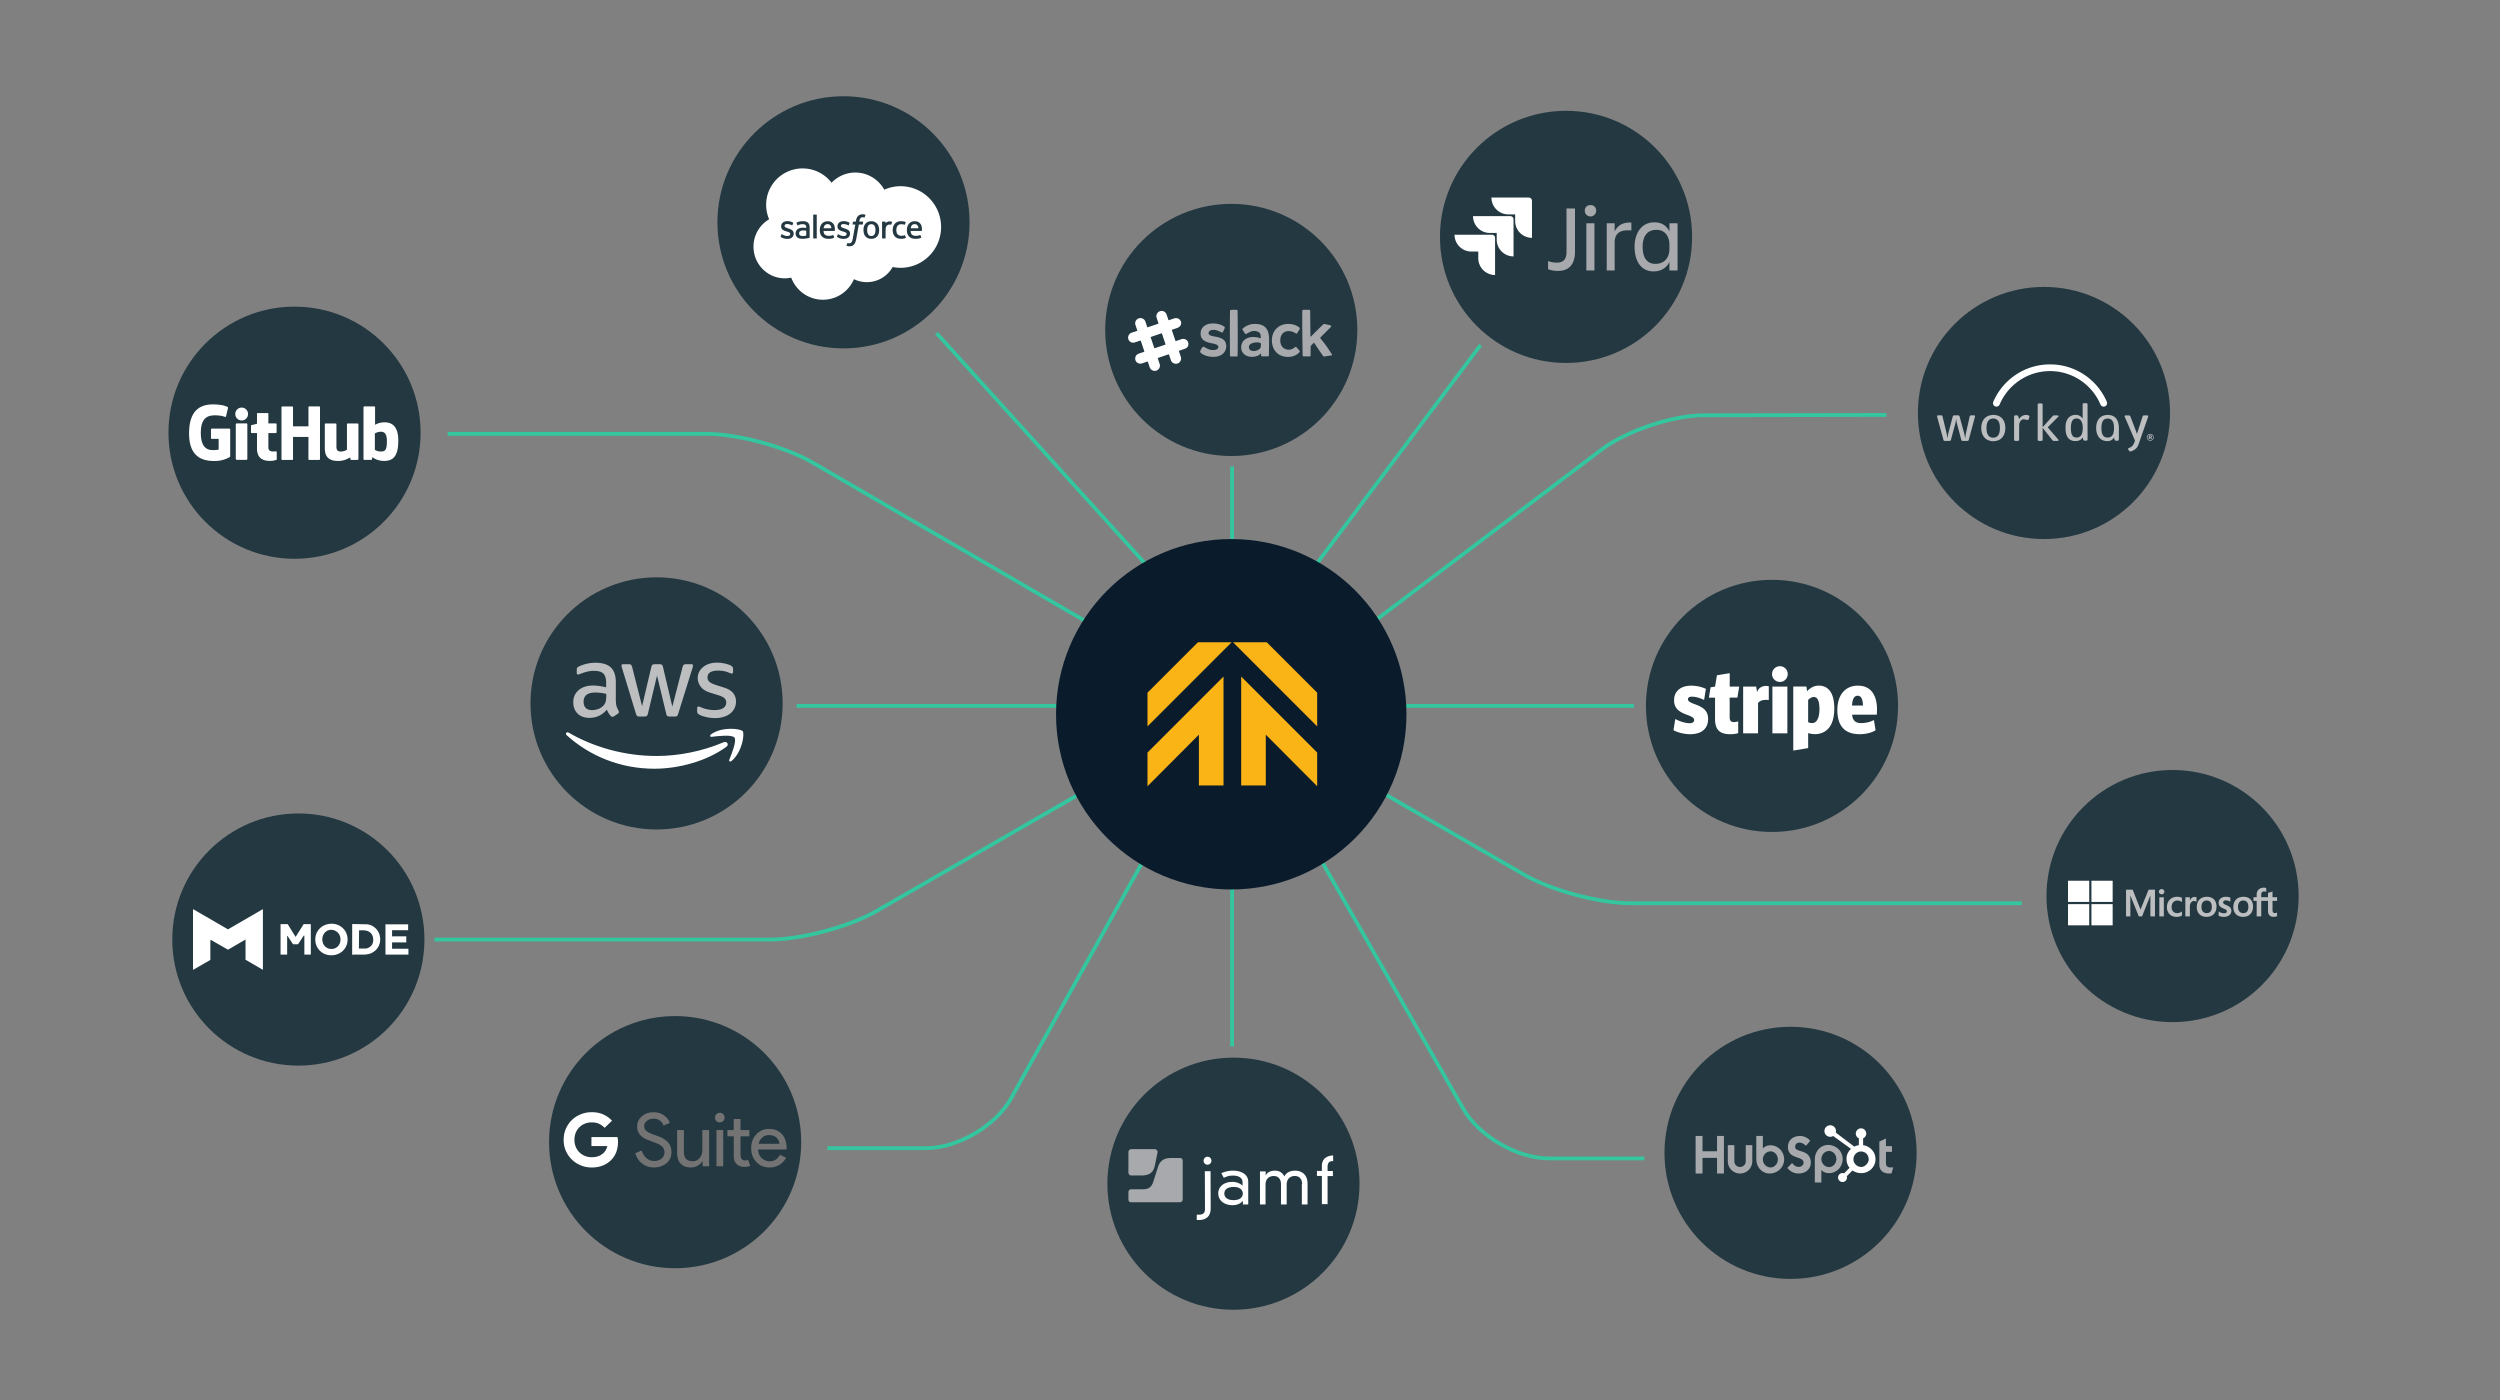 <svg xmlns="http://www.w3.org/2000/svg" xmlns:xlink="http://www.w3.org/1999/xlink" width="1316" height="737"><rect width="100%" height="100%" fill="#808080" stroke="none"/><style><![CDATA[.B{mask:url(#E)}.C{fill:#fff}.D{fill:#a7a9ac}.E{fill:#bcbec0}]]></style><defs><path id="A" d="M0 737h1316V.275H0z"/><path id="B" d="M1008.912 606.86c0 36.65-29.712 66.363-66.363 66.363s-66.363-29.712-66.363-66.363 29.71-66.363 66.363-66.363 66.363 29.712 66.363 66.363"/><path id="C" d="M221.4 227.777c0 36.65-29.71 66.363-66.363 66.363s-66.363-29.712-66.363-66.363 29.712-66.363 66.363-66.363 66.363 29.712 66.363 66.363"/><path id="D" d="M1142.31 217.398c0 36.65-29.712 66.363-66.363 66.363s-66.364-29.712-66.364-66.363 29.712-66.363 66.364-66.363 66.363 29.712 66.363 66.363"/></defs><g fill="none" fill-rule="evenodd"><g fill="#233841"><use xlink:href="#B"/><path d="M715.656 623.095c0 36.65-29.712 66.362-66.363 66.362s-66.363-29.712-66.363-66.362 29.712-66.363 66.363-66.363 66.363 29.712 66.363 66.363"/><use xlink:href="#B" x="-587.16" y="-5.638"/><path d="M223.417 494.57c0 36.65-29.71 66.363-66.363 66.363S90.69 531.22 90.69 494.57s29.712-66.363 66.363-66.363 66.363 29.712 66.363 66.363"/><use xlink:href="#C"/><path d="M411.985 370.273c0 36.65-29.7 66.362-66.363 66.362s-66.363-29.7-66.363-66.362 29.71-66.373 66.363-66.373 66.363 29.712 66.363 66.363M714.5 173.682c0 36.65-29.712 66.363-66.363 66.363s-66.363-29.712-66.363-66.363 29.712-66.363 66.363-66.363 66.363 29.71 66.363 66.363"/><use xlink:href="#C" x="288.978" y="-110.753"/><use xlink:href="#D"/><use xlink:href="#D" x="67.688" y="254.292"/><use xlink:href="#D" x="-143.17" y="154.182"/><path d="M890.728 124.697c0 36.65-29.712 66.363-66.363 66.363s-66.363-29.712-66.363-66.363 29.712-66.363 66.363-66.363 66.363 29.712 66.363 66.363"/></g><path d="M648.572 245.53V294m0 256.863V449.158M492.997 175.36l116.786 129.033" stroke="#33c69f" stroke-width="2"/><g transform="translate(0 -.275)"><path d="M687.36 439.04l82.955 144.98c8.194 14.322 28.4 26.04 44.9 26.04h50.34M581.387 333.065l-153.73-89.34c-14.265-8.3-39.438-15.074-55.938-15.074H235.667m480.09 181.993l86.57 50.075c14.283 8.262 39.47 15.022 55.97 15.022h205.95M419.334 371.854h151.66m289.108 0h-133.95m-144.765 38.8l-120.02 69.214c-14.293 8.243-39.488 14.987-55.988 14.987h-176.7m764.336-276.15l-96.133.18c-16.5.03-40.772 8.193-53.938 18.137l-127.176 96.05M609.783 439.04L532.23 578.447c-8.022 14.42-28.085 26.217-44.585 26.217h-52.1m343.798-422.74L687.36 304.67" stroke="#33c69f" stroke-width="2"/><path d="M376.48 378.283a20.54 20.54 0 0 1-4.783-.56c-1.553-.372-2.764-.776-3.572-1.242-.497-.28-.84-.6-.963-.87a2.2 2.2 0 0 1-.186-.87v-1.584c0-.652.248-.963.714-.963a1.76 1.76 0 0 1 .559.093c.187.062.466.186.777.31a16.92 16.92 0 0 0 3.416 1.087c1.243.248 2.454.372 3.697.372 1.956 0 3.478-.34 4.534-1.024s1.616-1.678 1.616-2.95c0-.87-.28-1.584-.84-2.174s-1.616-1.118-3.137-1.615l-4.504-1.398c-2.267-.715-3.945-1.77-4.97-3.168-1.025-1.367-1.553-2.888-1.553-4.504 0-1.304.28-2.454.84-3.448a8 8 0 0 1 2.236-2.547c.932-.714 1.988-1.242 3.23-1.615s2.548-.527 3.914-.527c.683 0 1.398.03 2.08.124l2.02.342 1.77.497c.56.185.994.372 1.304.558.435.25.745.497.932.777.186.25.28.6.28 1.025v1.46c0 .652-.25.993-.715.993-.248 0-.652-.124-1.18-.372-1.77-.808-3.76-1.212-5.964-1.212-1.77 0-3.168.28-4.13.87s-1.46 1.49-1.46 2.765c0 .87.31 1.615.932 2.205s1.77 1.18 3.417 1.708l4.4 1.397c2.237.715 3.852 1.71 4.815 2.983s1.428 2.733 1.428 4.348c0 1.335-.28 2.547-.807 3.603-.56 1.056-1.304 1.988-2.267 2.733-.963.777-2.113 1.336-3.448 1.74a14.8 14.8 0 0 1-4.442.652zm-39.912-.84c-.56 0-.932-.093-1.18-.3-.25-.187-.467-.622-.653-1.21l-7.3-24c-.186-.62-.28-1.026-.28-1.242 0-.497.248-.777.745-.777h3.044c.6 0 .994.093 1.21.31.25.185.435.62.62 1.21l5.22 20.56 4.845-20.56c.155-.62.342-1.026.6-1.21s.683-.31 1.242-.31h2.485c.59 0 .994.093 1.243.31.248.185.466.62.6 1.21l4.907 20.8 5.374-20.8c.186-.62.404-1.026.62-1.21.25-.187.652-.31 1.21-.31h2.89c.497 0 .777.248.777.777 0 .155-.032.3-.062.497a4.58 4.58 0 0 1-.218.776l-7.486 24c-.186.62-.403 1.024-.652 1.21s-.652.3-1.18.3h-2.672c-.59 0-.993-.092-1.242-.3s-.466-.62-.6-1.242l-4.814-20.035-4.784 20.003c-.155.62-.34 1.026-.6 1.243s-.683.3-1.242.3h-2.67zm-24.942-3.354c1.025 0 2.082-.187 3.2-.56s2.112-1.057 2.95-1.988c.497-.6.87-1.242 1.057-1.988s.3-1.646.3-2.703v-1.303c-.9-.218-1.864-.405-2.857-.53s-1.957-.186-2.92-.186c-2.08 0-3.603.404-4.628 1.242s-1.522 2.02-1.522 3.572c0 1.46.372 2.547 1.15 3.292.745.778 1.833 1.15 3.26 1.15zm12.61-4.72c0 1.15.124 2.08.342 2.764.248.683.56 1.428.993 2.236.156.25.218.497.218.715 0 .3-.186.62-.6.93l-1.957 1.305c-.28.187-.56.28-.807.28-.31 0-.622-.155-.933-.434-.434-.466-.807-.963-1.118-1.46l-.963-1.832c-2.422 2.857-5.466 4.286-9.13 4.286-2.61 0-4.7-.746-6.212-2.236s-2.3-3.48-2.3-5.964c0-2.64.932-4.783 2.827-6.4s4.4-2.423 7.61-2.423c1.056 0 2.144.094 3.293.25s2.33.403 3.572.682v-2.266c0-2.362-.497-4.007-1.46-4.97-.994-.963-2.67-1.43-5.063-1.43-1.087 0-2.205.124-3.354.403s-2.267.622-3.355 1.056a8.77 8.77 0 0 1-1.087.404c-.218.063-.373.093-.497.093-.435 0-.652-.3-.652-.963v-1.52c0-.497.062-.87.217-1.087s.435-.436.87-.652c1.087-.56 2.392-1.026 3.914-1.398 1.52-.404 3.137-.59 4.845-.59 3.696 0 6.398.84 8.138 2.516 1.708 1.678 2.578 4.224 2.578 7.64v10.064h.062z" class="E"/><g class="C"><path d="M382.352 393.38c-10.22 7.547-25.065 11.554-37.832 11.554-17.9 0-34-6.616-46.186-17.612-.963-.87-.093-2.05 1.056-1.366 13.17 7.64 29.414 12.27 46.218 12.27 11.337 0 23.792-2.36 35.253-7.206 1.708-.777 3.168 1.118 1.5 2.36m4.256-4.847c-1.305-1.678-8.635-.808-11.958-.404-.994.125-1.15-.745-.25-1.398 5.84-4.1 15.437-2.92 16.555-1.552 1.118 1.397-.3 10.995-5.777 15.6-.84.715-1.646.342-1.274-.6 1.243-3.075 4.007-10 2.703-11.647"/><path d="M145.17 223.165h-3.9l-.007-5.166c0-.195-.1-.293-.326-.293H135.6c-.207 0-.32.1-.32.3v5.338l-2.85.697c-.185.054-.312.223-.312.416v3.354c0 .24.193.436.43.436h2.732v8.07c0 5.994 4.204 6.583 7.042 6.583 1.296 0 2.847-.416 3.103-.512.155-.056.245-.217.245-.4l.004-3.7a.44.44 0 0 0-.432-.435c-.228 0-.8.093-1.4.093-1.92 0-2.57-.894-2.57-2.05v-7.67h3.9c.238 0 .43-.194.43-.435v-4.2a.43.43 0 0 0-.43-.434m57.2-.57c-2.937 0-4.936 1.3-4.936 1.3v-9.237c0-.24-.192-.435-.43-.435h-5.227a.43.43 0 0 0-.43.435v27.276c0 .24.193.437.432.437h3.627c.163 0 .286-.085.378-.232s.22-1.257.22-1.257 2.137 2.025 6.184 2.025c4.75 0 7.474-2.4 7.474-10.817s-4.35-9.506-7.3-9.506m-2.04 15.368c-1.794-.055-3-.87-3-.87v-8.638s1.2-.735 2.673-.867c1.863-.167 3.658.396 3.658 4.84 0 4.686-.8 5.6-3.32 5.535m-12.097-14.756h-5.173c-.237 0-.43.196-.43.436v13.375s-1.314.96-3.18.96-2.36-.846-2.36-2.672v-11.664c0-.24-.193-.436-.43-.436h-5.25c-.236 0-.43.196-.43.436v12.547c0 5.424 3.023 6.75 7.182 6.75 3.412 0 6.163-1.884 6.163-1.884s.13.993.2 1.1.214.237.38.237l3.34-.015c.236 0 .43-.196.43-.435l-.001-18.3c0-.24-.194-.436-.432-.436M130.2 236.18v-12.6c0-.24-.193-.434-.432-.435h-5.196c-.238 0-.452.246-.452.485v18.04c0 .53.33.688.758.688h4.682c.514 0 .64-.253.64-.696v-5.5m.372-17.944c0-1.876-1.505-3.394-3.36-3.394s-3.36 1.518-3.36 3.394 1.506 3.396 3.36 3.396 3.36-1.52 3.36-3.396m37.874-3.58a.43.43 0 0 0-.428-.435h-5.214c-.24.001-.433.196-.432.435l.001 10.074h-8.125V214.67a.43.43 0 0 0-.428-.435h-5.215c-.238.001-.43.196-.43.435v27.276c0 .24.194.437.43.437h5.213c.238 0 .43-.197.43-.437V230.28h8.125l-.014 11.667c0 .24.194.437.432.437h5.225c.24 0 .43-.197.43-.437V214.67m-47.7 11.237h-9.258c-.24.001-.432.194-.432.433v4.526c0 .24.193.433.432.434h3.612v5.623s-.8.277-3.053.277c-2.645 0-6.34-.967-6.34-9.092s3.847-9.196 7.46-9.196c3.126 0 4.473.55 5.33.816.27.083.52-.186.52-.425l1.032-4.373c0-.112-.037-.246-.165-.338-.348-.248-2.47-1.436-7.836-1.436-6.18 0-12.52 2.63-12.52 15.27s7.258 14.524 13.374 14.524c5.065 0 8.137-2.164 8.137-2.164.127-.07.14-.247.14-.328V226.34c0-.24-.194-.433-.432-.433m197.526 368.066c-.913-.934-1.906-1.647-2.958-2.144s-2.38-.734-3.9-.734a9.36 9.36 0 0 0-3.493.654 8.62 8.62 0 0 0-2.858 1.847c-.833.793-1.5 1.766-1.965 2.898s-.714 2.38-.714 3.77.238 2.64.714 3.772 1.132 2.083 1.965 2.877 1.806 1.43 2.898 1.867 2.282.654 3.533.654c1.33 0 2.5-.18 3.493-.556s1.846-.892 2.56-1.528a7.09 7.09 0 0 0 1.29-1.607c.377-.656.674-1.37.893-2.164h-8.396v-4.763h13.695c.08.317.14.694.2 1.17s.08.913.08 1.37c0 1.886-.278 3.593-.834 5.16s-1.4 2.937-2.52 4.147c-1.25 1.33-2.74 2.343-4.486 3.078s-3.75 1.1-5.994 1.1c-2.025 0-3.93-.356-5.716-1.1s-3.354-1.748-4.704-3.038c-1.33-1.3-2.382-2.818-3.176-4.585s-1.17-3.73-1.17-5.834.397-4.05 1.17-5.836 1.826-3.315 3.176-4.605c1.33-1.3 2.898-2.282 4.704-3.017s3.7-1.1 5.716-1.1c2.303 0 4.347.397 6.113 1.2s3.295 1.885 4.585 3.275l-3.9 3.77z"/></g><path d="M353.464 606.754c0 2.44-.893 4.406-2.68 5.895-1.806 1.45-4 2.183-6.6 2.183-2.302 0-4.346-.675-6.113-2.024s-2.977-3.196-3.652-5.518l3.414-1.4c.238.834.556 1.588.973 2.263s.893 1.25 1.448 1.726a6.8 6.8 0 0 0 1.846 1.132 5.63 5.63 0 0 0 2.144.417c1.627 0 2.977-.417 4-1.27 1.032-.834 1.548-1.965 1.548-3.355 0-1.17-.436-2.163-1.3-2.997-.794-.794-2.302-1.588-4.505-2.342l-4.168-1.628c-2.958-1.508-4.427-3.7-4.427-6.648 0-2.045.814-3.8 2.442-5.24 1.667-1.45 3.692-2.184 6.113-2.184 2.124 0 3.97.536 5.518 1.628 1.548 1.072 2.6 2.4 3.116 4l-3.315 1.37c-.317-1.032-.933-1.905-1.846-2.58-.913-.696-2.044-1.032-3.354-1.032-1.4 0-2.58.396-3.533 1.17a3.37 3.37 0 0 0-1.429 2.819c0 .953.377 1.786 1.13 2.48.834.695 2.64 1.53 5.4 2.48 2.82.953 4.843 2.143 6.054 3.533 1.17 1.4 1.766 3.096 1.766 5.12m19.828 7.455h-3.414v-2.64h-.16c-.535.933-1.4 1.707-2.5 2.342-1.132.615-2.303.933-3.513.933-2.343 0-4.13-.675-5.38-2.004s-1.886-3.235-1.886-5.696v-12h3.573v11.75c.08 3.117 1.647 4.664 4.704 4.664 1.43 0 2.62-.576 3.573-1.726s1.428-2.54 1.428-4.15v-10.54h3.573v19.054z" fill="#737373"/><mask id="E" class="C"><use xlink:href="#A"/></mask><path d="M377.143 614.197h3.572v-19.054h-3.572v19.054zm4.306-25.624c0 .696-.238 1.3-.734 1.787a2.42 2.42 0 0 1-1.786.735 2.42 2.42 0 0 1-2.521-2.522c0-.697.238-1.3.735-1.786s1.1-.734 1.786-.734 1.3.238 1.786.734.734 1.092.734 1.786zm10.24 25.942c-1.548 0-2.838-.477-3.87-1.43s-1.548-2.302-1.568-4v-10.66H382.9v-3.274h3.334v-5.836h3.572v5.836h4.665v3.274h-4.665v9.488c0 1.27.24 2.124.735 2.58s1.052.675 1.667.675a3.96 3.96 0 0 0 .834-.1c.278-.06.516-.16.754-.258l1.13 3.195c-.893.337-1.985.516-3.235.516m7.66-12.143h10.937c-.1-1.33-.636-2.422-1.608-3.295s-2.283-1.3-3.9-1.3c-1.35 0-2.5.416-3.473 1.25-.992.853-1.627 1.964-1.945 3.354m5.716 12.444c-2.798 0-5.1-.953-6.926-2.878-1.807-1.924-2.72-4.346-2.72-7.264 0-2.898.873-5.32 2.64-7.244s4-2.898 6.768-2.898c2.818 0 5.08.913 6.75 2.738s2.5 4.387 2.5 7.682l-.04.397h-14.966c.06 1.866.675 3.375 1.866 4.505s2.62 1.707 4.287 1.707c2.283 0 4.07-1.13 5.36-3.414l3.196 1.548c-.854 1.6-2.045 2.86-3.553 3.772-1.528.893-3.255 1.35-5.16 1.35" fill="#737373" class="B"/><path d="M995.385 614.824c-2.035 0-2.613-.88-2.613-2.23v-5.97h3.164v-3.028h-3.164v-4l-3.493 1.57v12.163c0 3.1 2.145 4.678 5.087 4.678.44 0 1.047-.028 1.378-.11l.853-3.137-1.212.054zm-32.482-.193c-2.338 0-4.127-1.956-4.127-4.24s1.79-4.238 4.127-4.238c1.98 0 3.77 1.953 3.77 4.238s-1.79 4.24-3.77 4.24zm-.614-11.668c-3.687 0-6.97 3.107-6.97 7.65v12.163h3.45v-6.577c1.15 1.128 2.34 1.624 4.048 1.624 3.852 0 7.166-3.22 7.166-7.43 0-4.265-3.594-7.43-7.694-7.43zm-17.313 1.063c0-1.735 1.156-2.285 2.422-2.285 1.018 0 2.366.77 3.246 1.706l2.256-2.642c-1.127-1.512-3.41-2.56-5.283-2.56-3.743 0-6.44 2.175-6.44 5.78 0 6.687 8.228 4.567 8.228 8.31 0 1.154-1.127 2.174-2.42 2.174-2.038 0-2.7-.992-3.633-2.038l-2.505 2.586c1.597 1.954 3.577 2.946 5.944 2.946 3.55 0 6.412-2.202 6.412-5.642 0-7.43-8.228-5.118-8.228-8.337zM932.1 614.824c-2.34 0-4.127-1.953-4.127-4.237s1.788-4.24 4.127-4.24c1.98 0 3.77 1.954 3.77 4.24s-1.79 4.237-3.77 4.237zm-.086-11.668c-1.707 0-2.898.495-4.048 1.625v-6.546h-3.45v12.13c0 4.54 3.283 7.65 6.972 7.65 4.1 0 7.693-3.165 7.693-7.43 0-4.21-3.314-7.43-7.166-7.43zm-13.042 8.417a3.01 3.01 0 0 1-3.005 3.004 3.01 3.01 0 0 1-3.004-3.004v-8.517h-3.44v8.517a6.45 6.45 0 0 0 6.444 6.443 6.45 6.45 0 0 0 6.443-6.443v-8.517h-3.438v8.517zm-26.4-13.338h3.626v8.06h7.65v-8.06h3.632v19.78h-3.632v-8.227h-7.65v8.227h-3.626v-19.78z" class="B D"/><path d="M982.62 613.093c-.814.905-1.75 1.462-2.808 1.462h-.174c-.605 0-1.196-.167-1.775-.47-.65-.334-1.147-.81-1.554-1.415-.418-.593-.646-1.24-.646-1.927v-.21c0-.674.13-1.314.456-1.92a4.16 4.16 0 0 1 1.446-1.582c.616-.405 1.273-.604 2.004-.604h.07c.664 0 1.292.13 1.884.435a3.98 3.98 0 0 1 1.481 1.346 4.27 4.27 0 0 1 .663 1.892l.017.427c0 .926-.354 1.786-1.063 2.565m3.665-6.293c-.66-1.14-1.592-2.05-2.756-2.738-.87-.506-1.77-.827-2.787-.965v-3.617c1.017-.43 1.647-1.386 1.647-2.5 0-1.518-1.217-2.748-2.735-2.748s-2.757 1.23-2.757 2.748c0 1.114.594 2.07 1.61 2.5v3.62c-.813.117-1.657.37-2.426.76l-9.742-7.4a3.01 3.01 0 0 0 .127-.804c0-1.68-1.363-3.044-3.044-3.044s-3.044 1.363-3.044 3.044 1.363 3.045 3.045 3.045c.574 0 1.104-.168 1.562-.444l.637.482 8.744 6.3c-.462.425-.893.908-1.237 1.45-.698 1.105-1.124 2.32-1.124 3.645v.276c0 .93.176 1.81.477 2.634a6.95 6.95 0 0 0 1.133 1.968l-2.9 2.91a2.34 2.34 0 0 0-3.161 2.206 2.34 2.34 0 0 0 .69 1.664c.44.443 1.04.692 1.663.7s1.224-.247 1.664-.7a2.34 2.34 0 0 0 .69-1.664 2.35 2.35 0 0 0-.109-.706l3-3c.412.284.856.524 1.333.73.943.407 1.982.655 3.12.655h.21c1.257 0 2.444-.295 3.56-.9 1.176-.638 2.096-1.51 2.8-2.626s1.083-2.353 1.083-3.712v-.068c0-1.337-.31-2.57-.96-3.7" class="B C"/><path d="M595.526 605.194c-.79 0-1.527.737-1.527 1.527v10.794a1.5 1.5 0 0 0 1.527 1.528h5.46c2.46 0 5.927-.54 6.86-4.922l1.473-7.06c.198-1.006-.54-1.868-1.527-1.868h-12.267zm20.853 4.652c-3.665 0-5.856 1.527-6.86 4.868l-2.533 7.92c-.934 2.605-2.46 3.664-5.19 3.664h-6.322c-.8 0-1.473.666-1.473 1.473v4.06c0 .736.593 1.33 1.4 1.33h25.702c.79 0 1.473-.665 1.473-1.473v-20.44c0-.79-.592-1.402-1.4-1.402h-4.795z" class="B D"/><path d="M634.23 616.778h3l.072 19.65c0 4.527-2.928 6.053-6.197 6.053h-1.13v-2.802h1.13c2.928 0 3.197-1.598 3.197-3.125l-.072-19.775zm1.4-7.598a2.08 2.08 0 0 1 2.066 2.067c0 1.203-.934 2.136-2.066 2.136a2.08 2.08 0 0 1-2.066-2.065c0-1.203.935-2.138 2.066-2.138zm18.446 13.453c0-2.855-2.856-3.538-5.137-3.538-1.598 0-3.125.396-4.724 1.204l-1.33-2.46c2.605-1.13 4.67-1.33 6.197-1.33 4.13 0 7.993 1.797 7.993 5.928v11.855h-2.802v-1.868c-1.527 1.598-3.197 2.262-5.46 2.262-4.202 0-7.525-2.335-7.525-6.268 0-3.197 2.658-6 7.454-6 1.796 0 3.736.54 5.334 1.994v-1.78zm-4.723 2.46c-3.665 0-4.868 1.796-4.868 3.467s1.203 3.466 4.868 3.466 4.867-1.796 4.867-3.466c-.018-1.653-1.275-3.467-4.867-3.467zm36.083-1.455c0-3-1.725-4.328-3.8-4.328-2.46 0-4.328 1.6-4.328 4.454V634.3h-3v-10.65c0-3-1.724-4.328-3.8-4.328-2.46 0-4.328 1.6-4.328 4.454v10.526h-2.928v-17.387h3v2.065h.073c.8-1.795 2.927-2.46 4.723-2.46 1.725 0 3.664.468 5.065 3 1.06-2.2 3.323-3 5.586-3 3.736 0 6.592 2.264 6.592 6.8v10.992h-3V623.64h.126zm10.4-9.6c0-3.665 2.46-5.4 5.927-5.533v3h-.593c-1.526 0-2.334 1.258-2.334 2.803v2.4h2.802v2.658h-2.802v14.78h-3v-14.853h-2.604v-2.64h2.604v-2.604zM804.73 104.262H785.1c0 4.894 3.968 8.86 8.86 8.86h3.617v3.5a8.86 8.86 0 0 0 8.854 8.855v-19.503c0-.94-.763-1.703-1.703-1.703m-9.71 9.78H775.4a8.86 8.86 0 0 0 8.855 8.854h3.615v3.502a8.86 8.86 0 0 0 8.86 8.849v-19.502c0-.94-.763-1.703-1.703-1.703m-9.727 9.774h-19.628c0 4.894 3.968 8.86 8.86 8.86h3.627v3.5a8.86 8.86 0 0 0 8.844 8.854v-19.5c0-.94-.763-1.703-1.703-1.703" class="C B"/><path d="M824.605 110.002h4.474v22.705c0 6.016-2.632 10.167-8.8 10.167a15.93 15.93 0 0 1-5.365-.847v-4.35c1.472.57 3.04.858 4.62.847 3.778 0 5.083-2.26 5.083-5.518L824.605 110zm10.438 32.65h4.275V117.8h-4.275v24.852zm2.186-34.397a2.79 2.79 0 0 1 2.982 2.584c.01.133.01.266 0 .398.001 1.647-1.333 2.984-2.98 2.985s-2.983-1.333-2.984-2.98v-.005a2.79 2.79 0 0 1 2.584-2.982 2.95 2.95 0 0 1 .399 0zm8.545 9.54h4.174v4.372c1.44-2.932 3.953-5.022 8.8-4.723v4.175c-5.468-.565-8.8 1.095-8.8 6.36v14.685h-4.174v-24.87zm25.744 21.372c3.83 0 7.26-2.434 7.26-7.952v-2c0-5.518-3.13-7.953-6.78-7.953-4.823 0-7.308 3.18-7.308 8.947.022 5.987 2.406 8.97 6.834 8.97h-.006zm7.26-.994c-1.593 3.282-4.575 4.97-8.4 4.97-6.608 0-9.94-5.615-9.94-12.923 0-7 3.48-12.923 10.437-12.923 3.626 0 6.412 1.638 7.908 4.87v-4.372h4.276v24.85h-4.276l-.005-4.473z" class="D B"/><path d="M1131.957 471.84v10.832h2.422v-14.077h-3.353l-4.26 10.456-4.134-10.456h-3.49v14.077h2.276V471.84h.078l4.366 10.833h1.718l4.298-10.832h.078zm5.92-3.554c-.39 0-.732.133-1.01.397s-.424.596-.424.99c0 .387.14.713.42.97s.618.386 1.016.386.74-.13 1.02-.386.424-.584.424-.97c0-.38-.138-.708-.413-.978s-.62-.408-1.03-.408zm-1.21 14.386h2.373v-10.088h-2.373v10.088zm9.45-10.33c-1.09 0-2.06.233-2.886.693s-1.467 1.12-1.903 1.957-.653 1.812-.653 2.9c0 .953.213 1.828.635 2.6a4.46 4.46 0 0 0 1.776 1.795c.755.42 1.628.63 2.594.63 1.128 0 2.1-.225 2.863-.67l.03-.018v-2.174l-.1.073c-.35.254-.742.458-1.162.605s-.8.22-1.137.22c-.93 0-1.68-.29-2.22-.865s-.82-1.383-.82-2.4c0-1.023.288-1.852.854-2.463s1.315-.918 2.226-.918c.78 0 1.54.263 2.26.785l.1.072v-2.3l-.032-.018c-.27-.152-.64-.277-1.098-.37s-.903-.143-1.327-.143zm6.623 2v-1.747h-2.373v10.088h2.373v-5.16c0-.878.2-1.6.592-2.143.388-.538.904-.81 1.534-.81.214 0 .454.036.714.105s.443.145.554.224l.1.072v-2.392l-.038-.017c-.22-.094-.534-.14-.93-.14a2.43 2.43 0 0 0-1.587.569c-.402.332-.692.786-.913 1.353h-.026zm8.993-2c-1.664 0-2.985.487-3.926 1.45s-1.42 2.292-1.42 3.955c0 1.58.466 2.85 1.385 3.776s2.17 1.395 3.718 1.395c1.613 0 2.907-.495 3.85-1.47s1.42-2.29 1.42-3.916c0-1.603-.447-2.883-1.33-3.803s-2.127-1.386-3.694-1.386zm-.107 8.6c-.87 0-1.56-.29-2.044-.858s-.733-1.39-.733-2.426c0-1.07.246-1.906.734-2.49.484-.578 1.165-.872 2.023-.872.833 0 1.497.28 1.972.834s.72 1.387.72 2.47c0 1.094-.23 1.936-.678 2.5-.446.558-1.116.84-1.994.84zm10.13-8.6c-1.13 0-2.068.29-2.782.86-.72.575-1.085 1.327-1.085 2.24 0 .473.08.894.234 1.25a2.5 2.5 0 0 0 .718.937c.318.263.81.537 1.46.817l1.215.566c.253.147.432.295.534.44s.15.333.15.572c0 .677-.508 1.007-1.553 1.007-.386 0-.83-.08-1.312-.24a4.93 4.93 0 0 1-1.346-.681l-.1-.073v2.314l.037.016c.34.158.768.29 1.273.394s.962.157 1.36.157c1.227 0 2.216-.29 2.938-.865s1.094-1.35 1.094-2.29c0-.68-.198-1.264-.59-1.733s-1.06-.896-2-1.274c-.748-.3-1.228-.55-1.425-.74-.19-.185-.288-.446-.288-.776 0-.294.12-.53.365-.72s.59-.29 1.023-.29c.4 0 .81.063 1.216.187s.765.29 1.063.492l.1.068v-2.195l-.038-.015c-.276-.118-.638-.22-1.08-.302s-.836-.122-1.183-.122zm9.22 0c-1.665 0-2.986.487-3.927 1.45s-1.42 2.292-1.42 3.955c0 1.58.466 2.85 1.385 3.776s2.17 1.395 3.717 1.395c1.613 0 2.908-.495 3.85-1.47s1.42-2.29 1.42-3.916c0-1.603-.447-2.883-1.33-3.803s-2.126-1.386-3.693-1.386zm-.107 8.6c-.872 0-1.56-.29-2.044-.858s-.735-1.39-.735-2.426c0-1.07.247-1.906.735-2.49.485-.578 1.165-.872 2.024-.872.833 0 1.497.28 1.97.834s.72 1.387.72 2.47c0 1.094-.228 1.936-.677 2.5-.446.558-1.117.84-1.994.84zm17.79-6.43v-1.936h-2.403v-3.01l-.08.025-2.303.705v2.28h-3.562v-1.27c0-.59.13-1.043.392-1.346s.63-.45 1.102-.45c.34 0 .7.08 1.044.237l.088.04v-2.038l-.04-.016c-.33-.118-.78-.178-1.335-.178-.7 0-1.338.153-1.894.455s-.992.735-1.3 1.284-.46 1.183-.46 1.885v1.396h-1.674v1.936h1.674v8.153h2.403v-8.153h3.562v5.18c0 2.134 1.007 3.216 2.992 3.216a4.9 4.9 0 0 0 1.02-.113c.357-.077.6-.153.743-.235l.03-.02v-1.954l-.097.065c-.13.087-.292.158-.483.2s-.35.08-.475.08c-.464 0-.81-.125-1.022-.373s-.326-.685-.326-1.296v-4.762h2.403z" class="B E"/><g class="C B"><path d="M1088.6 475.056h11.164v-11.164H1088.6zm12.337 0h11.164v-11.164h-11.164zm-12.337 12.33h11.164v-11.163H1088.6zm12.337 0h11.164v-11.163h-11.164zM101.6 510.862V478.83l18.435 10.652 18.358-10.652v31.958l-9.142-5.3v-10.653l-9.216 5.365-9-5.138c-.076.076-.15.076-.15.076s-.076 0-.076.075-.075.152-.075.152v10.2l-9.142 5.288m46.083-24.103h3.777l4.156 6.725 4.23-6.725h3.777v16.017h-3.4v-9.973c-.076 0-.152-.075-.228-.075-.604.68-.98 1.5-1.5 2.2l-1.587 2.417h-2.644l-2.947-4.457c-.075 0-.15.075-.15.075v9.822h-3.475V486.76zm21.985 7.783c0 1.9.604 3.324 1.9 4.306 2.04 1.587 5.137 1.2 6.65-.83 1.662-2.2 1.284-5.666-.907-7.252-1.587-1.134-3.25-1.36-5.062-.53a5.12 5.12 0 0 0-2.57 4.307m-3.702.302c0-4.76 3.702-8.3 8.613-8.3 4.76 0 8.386 3.627 8.386 8.3 0 4.76-3.702 8.3-8.612 8.3-4.76 0-8.387-3.626-8.387-8.3m22.966 4.76h3.702c.604-.075 1.284-.378 1.813-.68 1.738-1.133 2.2-2.796 1.964-4.76-.226-1.74-1.133-3.023-2.72-3.703-1.5-.604-3.098-.453-4.684-.453l-.076 9.595m-3.55 3.25v-16.017c.15-.076.227-.15.302-.15l7.48.15c3.324.302 5.968 2.795 6.724 5.893.83 3.4-.454 6.8-3.25 8.612-1.435.983-3.098 1.36-4.76 1.436h-5.968c-.227.076-.302.15-.53.076m28.485-9.67v3.173h-7.48v3.324H215v3.098h-12.088v-15.94h11.937v3.098h-8.46v3.248zM458.66 118.295c-.752 0-1.3.26-1.64.795s-.534 1.3-.534 2.3.18 1.754.534 2.3c.35.54.887.803 1.64.803s1.3-.263 1.646-.803c.36-.546.542-1.32.542-2.3s-.182-1.75-.54-2.3-.896-.795-1.647-.795m-34.266 3.42s-.733-.12-1.553-.132c-1.168-.016-1.664.415-1.66.413-.345.243-.5.605-.5 1.1 0 .318.058.568.17.744.075.115.107.16.33.34-.004-.001.514.405 1.68.335.818-.05 1.545-.206 1.545-.206l-.001-2.602zm57.088-3.456c-.75 0-1.286.294-1.636.83-.232.353-.383.806-.463 1.35h4.082c-.04-.525-.143-.998-.38-1.35-.356-.535-.853-.83-1.604-.83"/><path d="M485.248 121.7c-.016.146-.166.15-.166.15l-5.724-.005c.037.87.244 1.485.667 1.904.412.4 1.07.67 1.958.673 1.358.002 1.94-.27 2.35-.423 0 0 .16-.057.216.1l.374 1.048c.076.178.015.24-.048.274-.36.198-1.23.567-2.882.573-.804.001-1.503-.114-2.078-.336s-1.063-.545-1.44-.954-.656-.898-.83-1.455-.26-1.167-.26-1.827c0-.648.084-1.263.25-1.827a4.14 4.14 0 0 1 .776-1.486c.347-.42.8-.758 1.317-1.006s1.175-.367 1.9-.367a4.2 4.2 0 0 1 1.64.332c.358.155.718.432 1.086.83a3.41 3.41 0 0 1 .733 1.34c.367 1.3.176 2.404.17 2.466zm-8.476 3.858c-.638.252-1.527.428-2.394.428-1.465 0-2.6-.424-3.338-1.256s-1.125-1.964-1.125-3.366c0-.65.093-1.263.275-1.82s.46-1.055.824-1.468.82-.746 1.36-.987 1.174-.363 1.885-.363a8.53 8.53 0 0 1 1.27.086 6.79 6.79 0 0 1 1.128.285c.04.015.15.07.104.198l-.415 1.156c-.063.174-.197.117-.197.117-.557-.176-1.1-.256-1.786-.256-.837 0-1.465.28-1.877.826s-.645 1.27-.648 2.227c-.003 1.052.26 1.83.725 2.3s1.116.724 1.935.724a6.2 6.2 0 0 0 .927-.066c.28-.044.54-.13.786-.225 0 0 .16-.062.215.103l.416 1.146c.053.142-.07.2-.07.2zm-7.156-8.35l-.43 1.2c-.036.1-.098.168-.208.155 0 0-.33-.077-.63-.077-.208 0-.502.026-.768.108-.26.08-.498.222-.707.425s-.377.488-.5.843-.2.93-.2 1.502v4.265c0 .096-.077.174-.173.174h-1.504c-.095 0-.174-.078-.174-.174v-8.537c0-.098.068-.175.164-.175h1.467c.096 0 .165.077.165.175v.696c.22-.294.613-.553.968-.713s.757-.282 1.475-.238c.376.024.863.127.96.165.038.014.13.075.086.205zm-7.075 5.98c-.166.56-.424 1.056-.77 1.47a3.64 3.64 0 0 1-1.298.979c-.518.234-1.127.354-1.812.354s-1.296-.12-1.814-.354a3.63 3.63 0 0 1-1.298-.979c-.346-.414-.604-.9-.77-1.47s-.248-1.17-.248-1.818.083-1.258.248-1.817.426-1.055.77-1.47a3.75 3.75 0 0 1 1.3-.987c.517-.24 1.127-.363 1.814-.363s1.295.122 1.8.363.954.574 1.3.987.603.908.77 1.47.25 1.17.25 1.817a6.35 6.35 0 0 1-.25 1.818zm-8.165-6.093l-.213 1.2c-.033.173-.192.168-.192.168h-1.885l-1.3 7.296c-.135.755-.305 1.402-.504 1.922-.2.528-.4.913-.742 1.28-.3.34-.658.593-1.058.738s-.88.218-1.406.218c-.25 0-.52-.004-.838-.08l-.523-.153c-.072-.027-.128-.116-.1-.23l.425-1.164c.06-.148.207-.092.207-.092.103.044.174.073.3.1a2.52 2.52 0 0 0 .458.05c.25 0 .477-.03.674-.097.24-.08.377-.218.523-.404.152-.194.274-.46.4-.814.128-.36.243-.834.343-1.4l1.283-7.163h-1.265c-.152 0-.2-.072-.185-.184l.212-1.192c.034-.17.2-.166.2-.166h1.3l.07-.387c.194-1.15.582-2.023 1.15-2.596s1.4-.87 2.424-.87c.297 0 .558.02.778.06l.565.135c.04.016.15.07.106.2l-.438 1.202c-.036.1-.062.144-.25.088-.046-.014-.115-.034-.293-.072a2.37 2.37 0 0 0-.469-.046 2 2 0 0 0-.615.087 1.2 1.2 0 0 0-.48.298c-.14.14-.3.354-.4.6-.2.606-.293 1.25-.303 1.3h1.83c.153 0 .2.07.187.185zm-13.164 8.237l-.564-.34c-.02-.028-.105-.062-.043-.224l.4-1.1c.06-.18.23-.115.267-.1l.334.2a4.79 4.79 0 0 0 2.609.751c.88 0 1.428-.467 1.428-1.095v-.033c0-.687-.84-.944-1.816-1.244l-.215-.066c-1.338-.383-2.766-.932-2.766-2.623v-.034c0-1.606 1.294-2.725 3.148-2.725l.203-.002c1.1 0 2.14.317 2.902.78.07.042.136.12.098.228l-.412 1.108c-.072.2-.267.064-.267.064-.667-.37-1.702-.66-2.574-.66-.785 0-1.292.417-1.292.982v.035c0 .662.867.943 1.87 1.27l.173.057c1.332.42 2.752 1.003 2.752 2.606v.034c0 1.734-1.258 2.812-3.283 2.812-.995 0-1.946-.156-2.953-.7zm-1.804-3.632c-.016.146-.166.15-.166.15l-5.724-.005c.037.87.243 1.485.667 1.904.412.4 1.07.67 1.957.673 1.36.002 1.94-.27 2.35-.423 0 0 .16-.057.216.1l.373 1.048c.076.178.016.24-.047.274-.36.198-1.23.567-2.883.573-.803.001-1.502-.114-2.077-.336s-1.064-.545-1.44-.954-.655-.898-.83-1.455-.26-1.167-.26-1.827c0-.648.086-1.263.252-1.827a4.14 4.14 0 0 1 .775-1.486 3.77 3.77 0 0 1 1.318-1.006c.526-.247 1.176-.367 1.9-.367a4.19 4.19 0 0 1 1.64.332c.358.155.718.432 1.086.83.234.25.6.798.732 1.34.368 1.3.177 2.404.172 2.466zm-9.478 3.93c0 .095-.07.173-.165.173h-1.518c-.096 0-.163-.078-.163-.173v-12.217c0-.095.067-.172.163-.172h1.518c.096 0 .165.077.165.172v12.217zm-3.843-.166l-.4.103-1.44.278a10.36 10.36 0 0 1-1.739.145c-.557 0-1.067-.052-1.515-.155-.456-.102-.848-.273-1.166-.505a2.35 2.35 0 0 1-.747-.894c-.175-.36-.262-.8-.262-1.307 0-.498.102-.943.305-1.32a2.77 2.77 0 0 1 .83-.944 3.68 3.68 0 0 1 1.196-.554c.444-.12.918-.18 1.4-.18l.894.027.944.1v-.242c0-.762-.16-1.123-.472-1.363-.32-.246-.796-.37-1.415-.37 0 0-1.392-.018-2.494.58-.05.03-.094.047-.094.047s-.137.048-.188-.093l-.404-1.1c-.062-.157.05-.228.05-.228.515-.402 1.766-.644 1.766-.644a9.41 9.41 0 0 1 1.533-.142c1.143 0 2.028.266 2.63.792s.9 1.378.9 2.526l.003 5.235s.01.152-.13.187zm-8.294-2.254c0 1.734-1.258 2.812-3.283 2.812-.995 0-1.946-.156-2.953-.7l-.564-.34c-.02-.028-.104-.062-.042-.224l.4-1.1c.063-.2.208-.127.265-.1l.335.2a4.79 4.79 0 0 0 2.609.751c.88 0 1.427-.467 1.427-1.095v-.033c0-.687-.84-.944-1.815-1.244l-.215-.066c-1.338-.383-2.766-.932-2.766-2.623v-.034c0-1.606 1.294-2.725 3.148-2.725l.203-.002c1.1 0 2.14.317 2.902.78.07.042.137.12.098.228l-.412 1.108c-.07.2-.267.064-.267.064-.667-.37-1.702-.66-2.574-.66-.785 0-1.3.417-1.3.982v.035c0 .662.866.943 1.87 1.27l.173.057c1.332.42 2.752 1.003 2.752 2.606v.034zM474.1 98.296a21.05 21.05 0 0 0-8.611 1.83c-3.028-5.396-8.716-9.03-15.234-9.03-4.904 0-9.338 2.058-12.523 5.376-3.504-4.58-9.032-7.538-15.25-7.538-10.593 0-19.18 8.575-19.18 19.153a19.07 19.07 0 0 0 1.578 7.618c-4.926 2.88-8.242 8.262-8.242 14.426 0 9.2 7.38 16.654 16.483 16.654a16.29 16.29 0 0 0 3.387-.353c2.502 6.785 9.017 11.622 16.663 11.622 7.34 0 13.64-4.46 16.344-10.82 2.057 1.003 4.367 1.567 6.8 1.567 5.834 0 10.916-3.214 13.583-7.97a21.17 21.17 0 0 0 4.194.417c11.757 0 21.3-9.615 21.3-21.476s-9.532-21.475-21.3-21.475zm-38.457 19.964c-.75 0-1.286.294-1.636.83-.232.353-.38.806-.463 1.35h4.082c-.04-.525-.143-.998-.378-1.35-.357-.535-.854-.83-1.605-.83"/></g><path d="M647.98 187.916l3.027.005a.42.42 0 0 0 .445-.403c.18-3.648.103-21.02-.01-23.764-.01-.237-.11-.326-.273-.347-.73-.098-2.808-.075-3.473.1-.13.034-.207.133-.21.26-.163 7.07-.053 23.372-.02 23.68s.196.458.515.47zm48.984.018c.27-.02 3.15-.418 4.035-.62.22-.05.297-.234.174-.417-.493-.74-1.79-2.843-3.15-4.725-1.25-1.73-2.568-3.252-2.994-3.838-.105-.142-.1-.282.014-.392l5.478-5.492c.493-.534.197-.764-.223-.888-.81-.242-2.12-.543-2.864-.7-.314-.067-.692-.043-.968.24-1.274 1.19-5.165 5.094-6.327 6.26-.21.21-.33.164-.332-.137l-.134-13.47c-.005-.21-.257-.368-.4-.376-.73-.038-2.576-.05-3.303-.006a.52.52 0 0 0-.416.406c-.168 2.534.07 21.138.17 23.74.007.188.147.334.325.344.726.042 2.52.04 3.358.024.412 0 .463-.3.463-.3l.06-4.992s.043-.222.11-.295l1.46-1.532c.084-.08.216-.076.3.04.414.56 1.595 2.374 2.69 3.995l2.008 2.904c.152.216.33.224.462.22zm-27.447-8.49c-.027-4.68 3.234-8.63 8.53-8.664 3.305-.022 5.706 1.476 6.13 2.183.086.166.042.305-.017.472a16.41 16.41 0 0 1-1.491 2.378c-.213.275-.447.04-.717-.14-.75-.5-2.177-1.11-3.58-1.11-2.548.001-4.445 1.747-4.423 4.96.02 3.084 1.836 4.778 4.43 4.84 1.357.034 2.67-.746 3.378-1.385.222-.193.453-.097.705.102.498.51 1.213 1.295 1.61 1.836.26.3.065.594-.027.712-1.076 1.36-3.15 2.504-5.897 2.52-5.75.04-8.602-4.003-8.63-8.7v-.001zm-15.315-6.248c1.087-.972 3.24-2.485 6.674-2.405 4.53.094 6.924 2.218 7.147 7.3.092 2.095-.06 7.94-.097 9.396-.005.21-.076.353-.357.36-.746.03-2.47.018-3.262.007-.4-.02-.446-.217-.45-.425l-.024-.867c-.004-.174-.168-.17-.2-.124-1.062 1.134-2.803 1.682-4.654 1.682-2.813 0-5.617-1.655-5.61-4.932.01-3.356 2.39-5.012 5.003-5.402 1.674-.25 3.56-.028 5 .54.09.036.278-.016.28-.146.006-.428-.015-1.243-.097-1.63-.2-.985-1.03-1.777-2.756-2-.355-.044-.713-.058-1.07-.03-1.37.108-3.02 1.178-3.705 1.578a.44.44 0 0 1-.494-.08c-.4-.515-1.4-2.022-1.48-2.263s.033-.442.173-.57v.001zm7.73 7.317c-2.323.03-4.453.665-4.515 2.48 0 1.44 1.168 2.15 2.81 2.056 1.573-.152 2.774-.834 3.302-1.74.196-.335.225-1.59.214-2.128-.003-.114-.23-.33-.328-.372-.494-.208-.86-.272-1.482-.298v.001zm-29.932-4.55c0-3.194 2.33-5.424 6.56-5.424 2.583 0 4.696.824 5.84 1.632.163.115.456.395.28.915a22.41 22.41 0 0 1-.933 1.952c-.17.318-.61.276-.836.162-.815-.413-2.153-1.112-3.382-1.24a7.33 7.33 0 0 0-.937-.041c-1.082.025-1.986.4-2.304 1.226-.063.156-.098.322-.104.5-.03 1.088 1.485 1.482 3.32 1.797 3.41.584 5.99 1.584 5.99 5.094 0 2.98-2.37 5.674-7.01 5.592-3.06-.062-5.23-1.096-6.394-2.1-.04-.035-.482-.485-.245-1.028.272-.698.73-1.498 1.1-1.923.2-.273.728-.317 1.002-.146.96.596 2.537 1.55 4.356 1.614.144.006.286.006.426.003 1.636-.04 2.626-.66 2.605-1.705-.017-.92-1.315-1.46-3.38-1.85-3.295-.62-5.945-1.706-5.945-5.02z" class="B D"/><g class="C B"><path d="M596.547 180.662c-1.184.01-2.188-.697-2.558-1.798l-.038-.126a2.75 2.75 0 0 1 1.78-3.359l22.47-7.53a3.08 3.08 0 0 1 .82-.12c1.215-.01 2.246.712 2.625 1.837l.034.1c.42 1.47-.624 2.78-1.876 3.2-.001.001-.228.077-22.346 7.63a2.92 2.92 0 0 1-.913.156m3.748 11.05c-1.193.01-2.2-.687-2.566-1.773l-.038-.124a2.77 2.77 0 0 1 1.777-3.393l22.472-7.597a2.95 2.95 0 0 1 .892-.15c1.197-.008 2.248.723 2.62 1.82l.035.114a2.84 2.84 0 0 1-.343 2.286c-.322.5-1.336.94-1.336.94l-22.557 7.712c-.308.104-.63.16-.955.163z"/><path d="M619 191.76a2.76 2.76 0 0 1-2.642-1.88l-7.5-22.278-.037-.125c-.406-1.42.375-2.902 1.776-3.374.28-.094.57-.143.86-.146a2.75 2.75 0 0 1 1.248.29 2.76 2.76 0 0 1 1.39 1.594l7.52 22.347c.42 1.474-.36 2.957-1.76 3.43a2.8 2.8 0 0 1-.857.144m-11.148 3.75a2.76 2.76 0 0 1-2.643-1.882l-7.498-22.276a2.76 2.76 0 0 1 1.73-3.497 2.83 2.83 0 0 1 .865-.146 2.76 2.76 0 0 1 2.642 1.881l7.498 22.277a2.76 2.76 0 0 1-1.73 3.497 2.78 2.78 0 0 1-.865.146z"/><path d="M615.302 186.744l5.23-1.788-1.7-5.077-5.236 1.77zm-11.132 3.806l5.23-1.788-1.722-5.115-5.235 1.77zm7.4-14.864l5.23-1.786-1.7-5.017-5.24 1.756zm-11.133 3.8l5.23-1.785-1.7-5.082-5.24 1.755zM974.894 371.67c.222-3.5 1.17-5.155 2.973-5.155 1.77 0 2.688 1.676 2.814 5.155h-5.787zm13.156 2.087c0-3.92-.854-7.02-2.53-9.202-1.708-2.214-4.27-3.353-7.526-3.353-6.673 0-10.816 4.934-10.816 12.84 0 4.428 1.107 7.748 3.3 9.867 1.96 1.898 4.776 2.846 8.412 2.846 3.352 0 6.452-.8 8.4-2.087l-.853-5.376c-1.93 1.044-4.174 1.613-6.704 1.613-1.518 0-2.562-.316-3.32-.98-.823-.695-1.297-1.834-1.456-3.446h13a65.66 65.66 0 0 0 .094-2.72zm-31.37 5.312c-.633 1.203-1.612 1.835-2.75 1.835-.8 0-1.486-.158-2.12-.474v-11.7c1.328-1.392 2.53-1.55 2.973-1.55 1.992 0 2.972 2.15 2.972 6.356 0 2.404-.347 4.27-1.075 5.534zm6.515-15.178c-1.392-1.803-3.32-2.7-5.787-2.7-2.277 0-4.27.95-6.135 2.942l-.4-2.467h-6.895v33.7l7.843-1.297v-7.906c1.202.38 2.436.57 3.542.57 1.96 0 4.807-.506 7.02-2.9 2.12-2.3 3.194-5.882 3.194-10.594 0-4.175-.8-7.337-2.372-9.36zm-30.2 22.4h7.874v-24.603h-7.874v24.603zm3.953-27.04c2.277 0 4.112-1.865 4.112-4.142 0-2.3-1.835-4.143-4.112-4.143-2.308 0-4.142 1.834-4.142 4.143 0 2.277 1.834 4.142 4.142 4.142zm-7.336 2.096c-2.214 0-3.985 1.162-4.68 3.25l-.474-2.9h-6.862v24.602h7.843v-15.97c.98-1.202 2.37-1.636 4.268-1.636.4 0 .854 0 1.392.095v-7.243c-.538-.126-1.012-.2-1.486-.2zm-15.04 6.158l.95-5.818h-5v-7.064l-6.733 1.108-.973 5.956-2.37.384-.886 5.434h3.245v11.416c0 2.973.76 5.03 2.3 6.293 1.296 1.044 3.162 1.55 5.787 1.55 2.023 0 3.257-.348 4.1-.57v-6.166c-.473.126-1.55.347-2.276.347-1.55 0-2.214-.8-2.214-2.592v-10.28h4.06zm-22.465 3.447c-2.308-.853-3.574-1.517-3.574-2.56 0-.886.728-1.392 2.025-1.392 2.37 0 4.806.917 6.482 1.74l.95-5.85c-1.328-.632-4.047-1.676-7.8-1.676-2.656 0-4.87.696-6.45 1.992-1.645 1.36-2.498 3.32-2.498 5.693 0 4.3 2.625 6.135 6.893 7.684 2.752.98 3.67 1.676 3.67 2.75 0 1.044-.885 1.645-2.5 1.645-1.992 0-5.28-.98-7.43-2.245l-.95 5.914c1.834 1.043 5.25 2.118 8.8 2.118 2.815 0 5.156-.664 6.737-1.93 1.77-1.4 2.687-3.447 2.687-6.103 0-4.396-2.687-6.23-7.02-7.78zm186.763-178.866c4.378-.001 8.334.74 12.143 2.232 3.138 1.23 6.016 2.914 8.63 5.044 2.877 2.343 5.286 5.096 7.23 8.252a31.65 31.65 0 0 1 2.149 4.155c.537 1.258-.4 2.62-1.75 2.55-.733-.037-1.262-.418-1.574-1.087l-.633-1.375c-1.624-3.356-3.823-6.286-6.588-8.785-3.466-3.132-7.463-5.302-11.982-6.503a28.58 28.58 0 0 0-4.38-.795 28.87 28.87 0 0 0-4.4-.116c-4.578.235-8.867 1.475-12.847 3.748a28.71 28.71 0 0 0-7.611 6.302 28.87 28.87 0 0 0-4.526 7.218c-.087.197-.167.396-.287.577a1.8 1.8 0 0 1-2.036.743c-.763-.234-1.272-.923-1.28-1.722a1.9 1.9 0 0 1 .161-.789c1.34-3.094 3.1-5.918 5.325-8.463a32.46 32.46 0 0 1 9.42-7.465c2.7-1.426 5.553-2.44 8.544-3.058a32.24 32.24 0 0 1 3.715-.538c.952-.084 1.904-.106 2.572-.125"/></g><g class="E B"><path d="M1034.44 230.947c.08-.138.067-.292.084-.433.215-1.765.647-3.487 1.03-5.22l1.257-5.688c.1-.498.325-.68.835-.686h1.432c.01 0 .018-.001.028 0 .438.017.63.262.53.685l-.164.622-3.074 11.4a3 3 0 0 1-.047.162c-.113.383-.328.557-.73.576l-.618.003h-1.824c-.482-.002-.635-.12-.757-.576l-2.266-8.468c-.187-.697-.273-1.4-.37-2.123a2.36 2.36 0 0 0-.101-.468l-.15 1.16c-.102.76-.303 1.5-.5 2.24l-2.05 7.628c-.115.43-.3.6-.754.605l-2.554.001c-.377-.003-.536-.133-.638-.505l-1.317-4.807-1.96-7.188-.08-.326c-.052-.367.136-.596.503-.628.037-.003.075-.002.112-.002h1.545c.422.02.6.162.7.576l.632 2.585 1.503 6.235c.183.765.247 1.548.326 2.33.008.073-.001.15.036.218.008.015.027.023.055.045l.22-1.294c.167-1.007.464-1.98.724-2.965l1.884-7.062c.13-.488.354-.664.86-.667h1.853c.537.004.786.196.927.712l2.402 8.867c.204.76.305 1.538.414 2.316.006.04-.012.1.05.13m55.688-5.107c-.004.3.012.794.064 1.287.06.558.154 1.1.34 1.64a3.09 3.09 0 0 0 .605 1.063c.472.526 1.08.742 1.77.78 1.35.073 2.324-.48 2.87-1.628.255-.536.397-1.104.48-1.7a11.64 11.64 0 0 0 .05-2.822c-.078-.745-.226-1.475-.55-2.16-.24-.507-.556-.955-1.024-1.27-.86-.578-1.784-.605-2.732-.263-.464.168-.8.495-1.07.9-.2.318-.346.662-.45 1.02-.285.96-.358 1.943-.35 3.132m6.212 4.815l-.378.452a3.94 3.94 0 0 1-2.394 1.29c-.87.134-1.734.12-2.588-.098-1.435-.366-2.4-1.277-2.986-2.615-.334-.76-.513-1.56-.6-2.38-.138-1.183-.127-2.37.002-3.552.14-1.292.555-2.47 1.43-3.465a4.32 4.32 0 0 1 1.6-1.15c1-.42 2.056-.54 3.132-.347 1 .18 1.827.686 2.464 1.486l.26.325c.053-.12.03-.222.03-.318l.001-6.984c0-.532.22-.755.764-.763l1.067-.002c.124-.001.244.022.358.06.254.084.392.28.4.547l.001.224-.001 18.258c-.006.303-.14.5-.424.588a.84.84 0 0 1-.246.05c-.28.005-.563.012-.842-.003-.47-.026-.67-.203-.78-.658l-.18-.764c-.014-.062-.022-.126-.083-.18"/><path d="M1075.27 225.546c-.055.118-.03.22-.03.32v5.722c0 .57-.224.8-.8.793-.355.002-.7-.002-1.066.002a.85.85 0 0 1-.407-.088c-.204-.108-.333-.27-.333-.512V213.33c.004-.457.222-.686.688-.698h1.234c.458.012.683.248.683.706l.001 11.718c.1.035.123-.045.162-.088l4.754-5.264.353-.4c.205-.245.468-.37.784-.374h1.824a.74.74 0 0 1 .219.035c.3.095.375.353.2.597-.05.068-.112.126-.17.186l-5.226 5.245c-.217.218-.215.216-.008.456l5.304 6.162c.055.064.1.125.146.205a.37.37 0 0 1-.235.538c-.1.032-.184.028-.277.028-.627.001-1.254-.004-1.88.003-.323.004-.58-.114-.778-.367l-2.503-3.167-2.43-3.084c-.057-.072-.102-.156-.205-.22m49.597 3.313l.204-.725 1.24-3.866 1.535-4.74c.1-.393.375-.58.754-.593l1.684-.004a.72.72 0 0 1 .218.046.41.41 0 0 1 .293.59l-.4 1.2-4.64 13.33c-.298.858-.715 1.642-1.373 2.283-.558.543-1.208.937-1.93 1.217l-.7.262c-.487.167-.805.057-1.08-.368l-.328-.522a.59.59 0 0 1 .247-.872c.1-.05.207-.086.314-.12.95-.3 1.625-.933 2.128-1.768.35-.58.587-1.207.754-1.862.034-.127.02-.23-.03-.348l-5.344-12.457c-.087-.246-.017-.413.223-.527.13-.06.266-.082.408-.082l1.488.002c.507.005.77.187.952.668l2.563 6.756c.3.82.67 1.625.84 2.5"/><path d="M1106.188 225.708c-.02.34.02.798.064 1.253.07.7.2 1.367.495 2.003.337.732.865 1.26 1.652 1.5.668.194 1.345.195 2.02.026.717-.18 1.26-.592 1.64-1.222.305-.503.48-1.052.585-1.625.207-1.13.213-2.268.1-3.407-.057-.568-.17-1.126-.38-1.66-.325-.827-.845-1.47-1.708-1.78-.492-.178-1.005-.217-1.52-.178-.977.074-1.75.493-2.246 1.365-.2.336-.326.693-.423 1.064-.217.838-.275 1.694-.277 2.674m6.656 4.942c-.124.022-.146.114-.195.176-.52.67-1.135 1.213-1.97 1.462a4.77 4.77 0 0 1-1.44.178c-.987-.014-1.93-.2-2.803-.687-1.223-.67-2-1.705-2.492-3-.416-1.1-.54-2.265-.52-3.442.02-1.055.166-2.086.56-3.07.786-1.967 2.225-3.136 4.32-3.478 1.076-.175 2.144-.137 3.194.17 1.418.414 2.434 1.305 3.085 2.623.388.788.592 1.63.7 2.496.077.622.1 1.247.1 1.874l-.018 5.58c-.001.476-.238.72-.716.728-.262.004-.524.006-.786-.001-.45-.013-.666-.187-.777-.62l-.23-.998m-67.175-4.977l.058.934c.054.682.176 1.35.438 1.986.223.542.524 1.032.993 1.4.753.6 1.62.725 2.54.626.732-.08 1.366-.366 1.872-.912.4-.44.667-.965.84-1.534.262-.866.338-1.756.333-2.656-.004-.854-.083-1.697-.34-2.515-.217-.7-.548-1.315-1.136-1.76-1.013-.765-2.147-.813-3.304-.444-.882.282-1.436.944-1.785 1.783-.4.958-.482 1.97-.508 3.092m9.918-.107c-.02 1.178-.175 2.33-.652 3.418-.824 1.878-2.25 3.014-4.262 3.396-1.25.238-2.5.183-3.7-.238-1.8-.626-2.97-1.9-3.595-3.668-.436-1.247-.528-2.535-.4-3.843.077-.854.263-1.677.616-2.46.796-1.77 2.154-2.866 4.033-3.3 1.484-.334 2.96-.262 4.375.333 1.497.628 2.5 1.747 3.067 3.248.3.8.47 1.65.504 2.516l.033.587"/><path d="M1062.83 220.8l.404-.484c.668-.766 1.464-1.33 2.475-1.546a3.73 3.73 0 0 1 1.723.025c.218.055.424.14.605.28.212.166.302.37.222.64l-.317 1.104c-.132.43-.4.593-.856.514l-.987-.205c-.2-.043-.424-.07-.637-.096-.82-.102-1.4.268-1.866.9-.5.7-.696 1.485-.706 2.322l-.02 4.226-.004 3.138c-.001.5-.234.744-.753.75l-1.15.002c-.183.001-.352-.04-.504-.143s-.248-.25-.25-.445l-.001-.195-.001-12c-.03-.386.214-.622.575-.662a4.73 4.73 0 0 1 1.064.002c.285.032.47.203.555.484l.43 1.4m70.57 9.7c.005-.84-.676-1.536-1.496-1.53a1.53 1.53 0 0 0-1.5 1.505 1.49 1.49 0 0 0 1.473 1.496c.826.006 1.506-.616 1.523-1.47m-1.494-1.833c1.028.001 1.804.78 1.804 1.814 0 1.012-.807 1.813-1.82 1.807-1-.006-1.782-.814-1.797-1.8-.012-.9.75-1.85 1.813-1.8"/><path d="M1131.634 230.013l.001.195c0 .05.02.097.073.1.14.012.28.022.41-.035a.24.24 0 0 0 .154-.216c.005-.1-.043-.198-.147-.248-.12-.058-.25-.065-.382-.06-.086.002-.11.05-.1.125v.14zm1.14 1.405c-.03.012-.047.023-.065.024-.453.033-.453.033-.642-.382l-.155-.33c-.042-.103-.123-.108-.208-.092s-.068.1-.07.16l.001.476c.01.14-.052.185-.18.172-.047-.005-.093-.004-.14 0-.127.01-.187-.035-.186-.173l.002-1.683c0-.093.015-.17.134-.167.346.004.693-.028 1.035.043.42.086.614.47.42.822-.046.084-.107.162-.195.193-.164.056-.127.143-.07.258.11.224.242.438.32.677z"/></g><path d="M740.36 376.26c0 50.938-41.294 92.232-92.232 92.232s-92.232-41.294-92.232-92.232 41.293-92.232 92.232-92.232 92.232 41.294 92.232 92.232" fill="#0a1b2b" class="B"/><path d="M630.585 338.36l-26.545 26.544v17.74l44.283-44.284zm-26.545 75.8L631.1 387v26.728h12.957v-57.324L604.04 396.42zm62.78-75.8l26.545 26.544v17.74l-44.283-44.284zm26.545 75.8L666.314 387v26.728h-12.956v-57.324l40.007 40.007z" fill="#fbb416" class="B"/></g></g></svg>